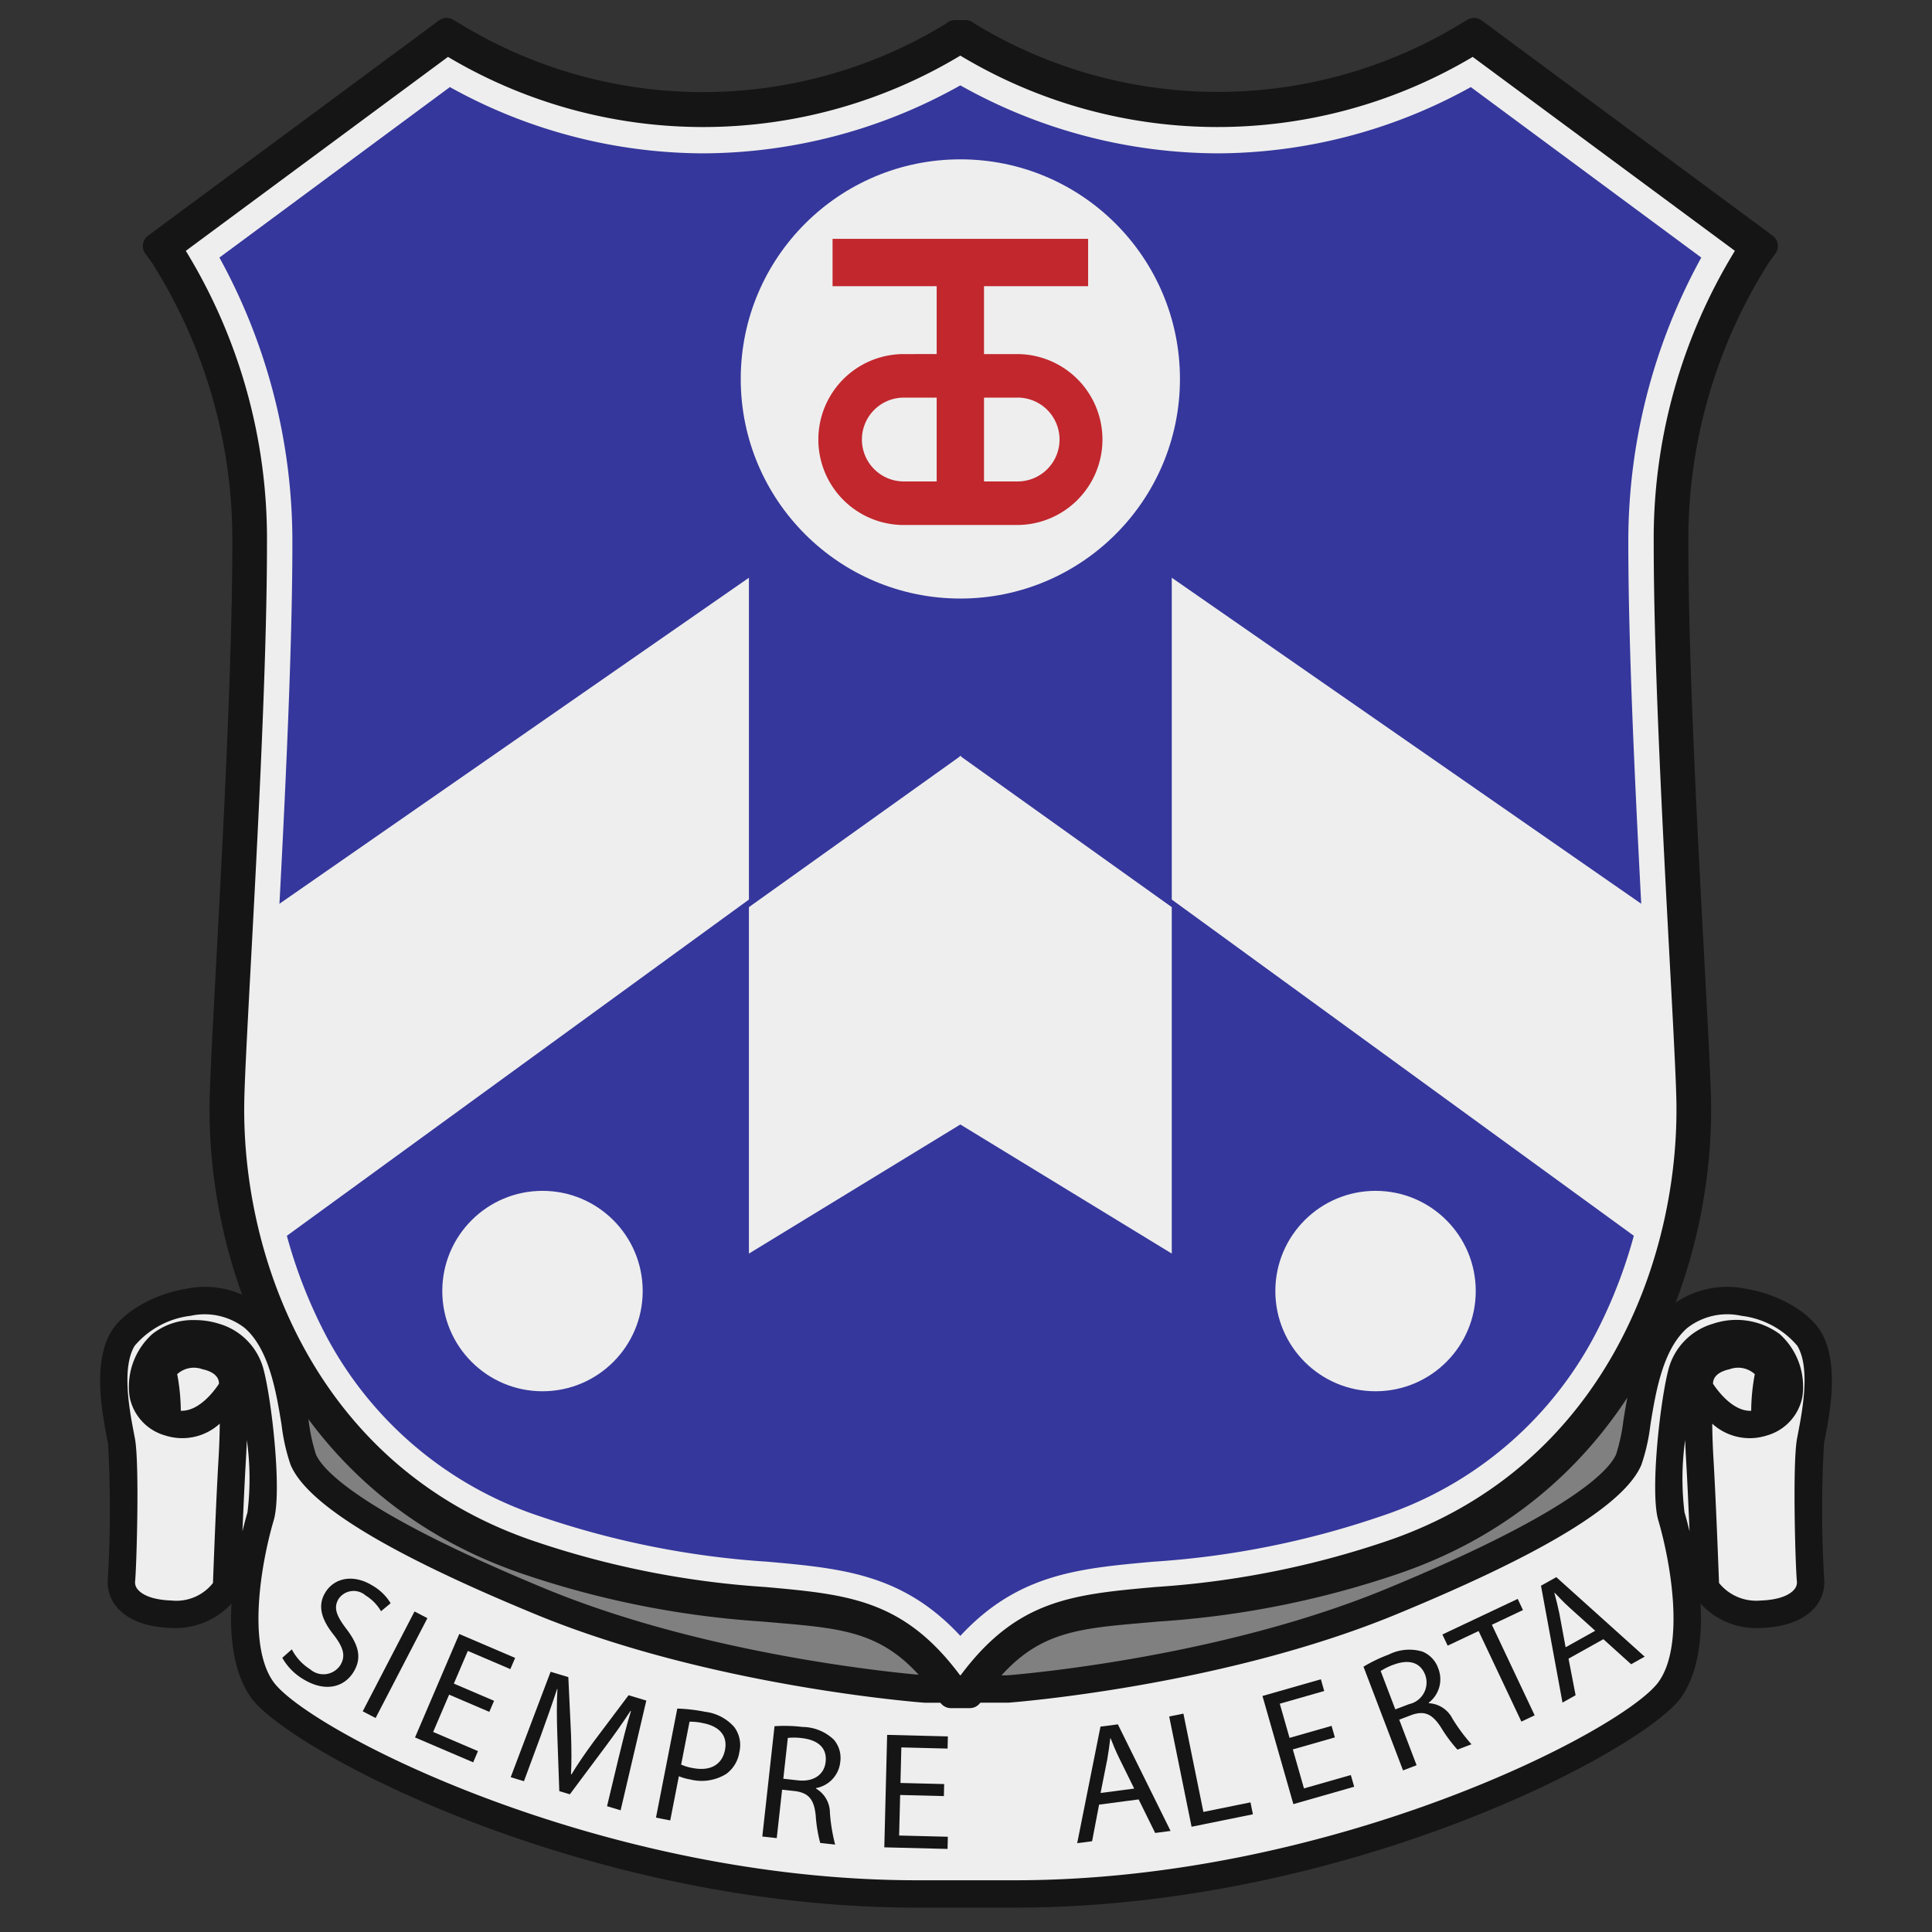 <svg id="Layer_1" data-name="Layer 1" xmlns="http://www.w3.org/2000/svg" width="150" height="150" viewBox="0 0 150 150">
  <rect x="0" y="0" width="150" height="150" fill="#333333" stroke="none"/>
  <defs>
    <style>
      .cls-1 {
        fill: gray;
      }

      .cls-2 {
        fill: #eee;
      }

      .cls-3 {
        fill: #35379c;
      }

      .cls-4 {
        fill: #151515;
      }

      .cls-5 {
        fill: #c1272d;
      }
    </style>
  </defs>
  <g id="Layer_5" data-name="Layer 5">
    <g>
      <path class="cls-1" d="M21.623,102.766l.588,4.997s.735,5.438,1.47,6.32,21.949,16.903,51.175,17.05,51.503-15.657,52.123-17.603c0,0,.473-8.633,3.339-11.242l-4.189-1.874Z"/>
      <path class="cls-2" d="M140.57,111.879c.331-1.764,1.213-5.732-.11-7.937-1.323-2.205-6.945-4.409-10.142-1.654s-2.976,8.929-3.858,11.024-5.328,5.622-18.41,11.024c-13.585,5.61-29.838,6.798-29.838,6.798H71.788s-16.252-1.188-29.838-6.798C28.869,118.935,24.423,115.407,23.541,113.312s-.661-8.268-3.858-11.024-8.819-.551-10.142,1.654c-1.323,2.205-.441,6.173-.11,7.937a88.057,88.057,0,0,1,0,10.803c-.11.992.661,2.535,3.858,2.646a4.603,4.603,0,0,0,4.299-2.094l.004-.109,1.537.22c-.286,2.765-.174,5.858,1.215,7.826,2.646,3.748,25.281,15.874,50.856,15.874h7.599c25.575,0,48.211-12.126,50.856-15.874,1.389-1.968,1.501-5.059,1.215-7.823l1.537-.22.004.106a4.603,4.603,0,0,0,4.299,2.094c3.197-.11,3.969-1.654,3.858-2.646A88.109,88.109,0,0,1,140.57,111.879Z"/>
      <path class="cls-3" d="M74.562,129.174c-4.412-5.559-8.953-5.967-15.094-6.52a69.343,69.343,0,0,1-17.961-3.582c-16.502-5.673-22.154-21.557-21.979-33.436.025-1.726.238-5.689.506-10.707.531-9.907,1.258-23.476,1.258-32.721A43.759,43.759,0,0,0,15.181,19.617L34.821,5.089a39.54,39.54,0,0,0,19.734,5.408A39.197,39.197,0,0,0,74.561,4.989a39.208,39.208,0,0,0,20.006,5.508,39.54,39.54,0,0,0,19.734-5.408l19.64,14.528a43.759,43.759,0,0,0-6.111,22.591c0,9.24.726,22.803,1.257,32.707.269,5.025.481,8.993.507,10.72.176,11.879-5.475,27.764-21.979,33.437a69.343,69.343,0,0,1-17.961,3.582C83.514,123.207,78.973,123.615,74.562,129.174Z"/>
      <path class="cls-2" d="M74.561,6.628a41.019,41.019,0,0,0,20.006,5.278,40.725,40.725,0,0,0,19.626-5.145l17.893,13.236A45.773,45.773,0,0,0,126.422,42.209c0,9.28.728,22.868,1.259,32.789.268,5.006.48,8.96.505,10.659a38.304,38.304,0,0,1-4.045,17.392,29.104,29.104,0,0,1-16.983,14.691,68.115,68.115,0,0,1-17.629,3.511c-5.782.52-10.508.946-14.968,5.758-4.459-4.812-9.186-5.238-14.968-5.758a68.115,68.115,0,0,1-17.629-3.511,29.104,29.104,0,0,1-16.983-14.691,38.304,38.304,0,0,1-4.045-17.392c.025-1.699.237-5.653.505-10.659.531-9.921,1.259-23.509,1.259-32.789a45.773,45.773,0,0,0-5.664-22.212L34.929,6.761a40.725,40.725,0,0,0,19.626,5.145A41.016,41.016,0,0,0,74.561,6.628m39.833-3.222A38.269,38.269,0,0,1,94.567,9.089,37.408,37.408,0,0,1,74.708,3.405h-.294A37.401,37.401,0,0,1,54.555,9.089,38.275,38.275,0,0,1,34.729,3.405L13.269,19.28A41.364,41.364,0,0,1,19.883,42.209c0,13.964-1.688,38.261-1.764,43.407-.147,9.995,4.116,28.321,22.929,34.789,19.132,6.577,25.869.294,33.218,10.73h.588c7.349-10.436,14.086-4.153,33.218-10.73C126.887,113.937,131.15,95.611,131.003,85.616c-.076-5.146-1.764-29.443-1.764-43.407a41.364,41.364,0,0,1,6.614-22.929Z"/>
      <path class="cls-4" d="M75.294,131.619H73.829l-.253-.359c-4.085-5.801-7.934-5.787-14.311-6.36a71.326,71.326,0,0,1-18.491-3.695C23.132,115.139,17.089,98.236,17.274,85.603c.026-1.77.239-5.752.51-10.794C18.313,64.927,19.038,51.393,19.038,42.209a40.931,40.931,0,0,0-6.45-22.428l-.499-.679L34.678,2.391l.483.288a36.961,36.961,0,0,0,38.768.034l.218-.154h.827l.218.153a37.025,37.025,0,0,0,38.769-.034l.483-.288,22.589,16.71-.5.68a40.931,40.931,0,0,0-6.45,22.428c0,9.18.725,22.709,1.253,32.586.271,5.049.484,9.037.51,10.808.187,12.632-5.856,29.536-23.5,35.601a71.321,71.321,0,0,1-18.491,3.695c-6.377.573-10.226.559-14.311,6.36ZM14.425,19.475a42.822,42.822,0,0,1,6.303,22.733c0,9.229-.726,22.789-1.257,32.69-.269,5.024-.482,8.992-.507,10.729-.178,12.067,5.572,28.207,22.359,33.977a69.83,69.83,0,0,0,18.093,3.611c6.434.579,10.748.967,15.145,6.883,4.396-5.916,8.71-6.304,15.144-6.883a69.83,69.83,0,0,0,18.093-3.611c16.788-5.771,22.537-21.91,22.359-33.977-.025-1.738-.238-5.712-.507-10.742-.53-9.898-1.256-23.452-1.256-32.677a42.822,42.822,0,0,1,6.303-22.733l-20.357-15.058a38.746,38.746,0,0,1-39.78-.099,38.742,38.742,0,0,1-39.779.099Z"/>
      <circle class="cls-2" cx="74.561" cy="29.421" r="17.05"/>
      <g>
        <path class="cls-2" d="M128.898,83.365c-.588-7.643-.882-12.788-.882-12.788L90.976,44.855V69.842l36.158,26.31A28.123,28.123,0,0,0,128.898,83.365Z"/>
        <polygon class="cls-2" points="74.608 58.671 74.561 58.705 74.514 58.671 74.514 58.739 58.146 70.43 58.146 97.328 74.561 87.305 90.976 97.328 90.976 70.43 74.609 58.739 74.608 58.671"/>
        <path class="cls-2" d="M58.146,44.855,21.106,70.577s-.294,5.144-.882,12.788a28.123,28.123,0,0,0,1.764,12.788L58.146,69.842Z"/>
      </g>
      <path class="cls-5" d="M78.95,27.49H76.398v-5.27h8.084V18.545H64.64v3.675h8.084v5.27H70.172a6.635,6.635,0,0,0,0,13.271H78.95a6.635,6.635,0,1,0,.017-13.271ZM66.918,34.125a3.258,3.258,0,0,1,3.255-3.255h2.551V37.38H70.172A3.258,3.258,0,0,1,66.918,34.125ZM78.95,37.38H76.398V30.87H78.95a3.255,3.255,0,1,1,0,6.509Z"/>
      <rect class="cls-4" x="130.641" y="122.499" width="1.777" height="1.69" transform="translate(-14.318 17.314) rotate(-7.144)"/>
      <path class="cls-4" d="M141.685,111.711c.396-2.063,1.134-5.905-.313-8.316-.938-1.562-3.336-2.934-5.83-3.335a7.138,7.138,0,0,0-5.918,1.424c-2.506,2.16-3.127,5.987-3.581,8.787a14.549,14.549,0,0,1-.563,2.63c-.473,1.124-3.157,4.392-17.835,10.453-12.7,5.244-27.778,6.583-29.432,6.718l-6.346.002c-.16-.012-16.199-1.223-29.51-6.72-14.678-6.062-17.362-9.329-17.835-10.453a14.453,14.453,0,0,1-.563-2.63c-.452-2.795-1.072-6.623-3.581-8.787a7.121,7.121,0,0,0-5.916-1.424c-2.496.401-4.895,1.773-5.832,3.335-1.447,2.411-.709,6.253-.312,8.32l.069.36a90.947,90.947,0,0,1-.013,10.491,2.98,2.98,0,0,0,.736,2.256c.58.671,1.77,1.487,4.142,1.569a5.915,5.915,0,0,0,4.717-1.886c-.136,2.604.153,5.36,1.507,7.278,2.869,4.064,25.784,16.325,51.727,16.325H78.8c25.943,0,48.856-12.261,51.725-16.325,1.354-1.916,1.642-4.675,1.505-7.282a5.828,5.828,0,0,0,4.719,1.89c2.372-.082,3.562-.898,4.143-1.569a2.981,2.981,0,0,0,.736-2.257,90.897,90.897,0,0,1-.013-10.488Zm-2.172,11.088a.839.839,0,0,1-.231.633c-.247.286-.914.776-2.605.834a3.71,3.71,0,0,1-3.212-1.363c-.061-1.645-.247-6.511-.432-9.651-.057-.967-.088-1.877-.095-2.719a4.321,4.321,0,0,0,4.23.92,3.882,3.882,0,0,0,2.769-3.007,5.494,5.494,0,0,0-1.758-4.866,5.674,5.674,0,0,0-5.189-.802,5.016,5.016,0,0,0-3.483,3.664c-.646,2.588-1.392,9.436-.76,11.581.971,3.303,2.071,9.659.041,12.536-2.624,3.719-25.183,15.424-49.987,15.424H71.201c-24.805,0-47.364-11.705-49.988-15.424-2.035-2.885-.932-9.236.041-12.535.632-2.146-.113-8.994-.76-11.582a5.016,5.016,0,0,0-3.483-3.664A6.271,6.271,0,0,0,15.124,102.49a5.084,5.084,0,0,0-3.303,1.089,5.494,5.494,0,0,0-1.758,4.866A3.882,3.882,0,0,0,12.832,111.452a4.319,4.319,0,0,0,4.23-.92c-.007.842-.038,1.752-.095,2.719-.185,3.119-.371,8.002-.432,9.652a3.615,3.615,0,0,1-3.211,1.362c-1.69-.058-2.359-.548-2.606-.835a.835.835,0,0,1-.231-.63c.111-.998.358-9.146-.012-11.119l-.071-.37c-.343-1.785-.98-5.107.048-6.821a6.736,6.736,0,0,1,4.348-2.331,5.079,5.079,0,0,1,4.188.936c1.918,1.653,2.468,5.038,2.874,7.534a15.012,15.012,0,0,0,.698,3.097c1.288,3.06,7.498,6.852,18.984,11.593,13.647,5.638,30.048,6.868,30.243,6.88l6.501-.003c.163-.012,16.522-1.241,30.166-6.877,11.486-4.741,17.696-8.533,18.984-11.594a15.083,15.083,0,0,0,.701-3.113c.401-2.474.95-5.86,2.871-7.517a5.054,5.054,0,0,1,4.191-.935,6.718,6.718,0,0,1,4.344,2.33c1.029,1.715.391,5.038.048,6.824l-.07.369C139.153,113.658,139.401,121.803,139.513,122.799Zm-6.514-15.362c-.008-.31.142-.882,1.292-1.132a1.916,1.916,0,0,1,1.952.386,15.817,15.817,0,0,0-.281,2.842c-1.415.063-2.613-1.565-2.963-2.096ZM14.038,109.53a15.817,15.817,0,0,0-.281-2.84,1.923,1.923,0,0,1,1.952-.386c1.15.25,1.3.822,1.292,1.132C16.652,107.967,15.458,109.59,14.038,109.53Zm5.052,3.844q.05-.854.073-1.575a21.458,21.458,0,0,1,.051,5.622c-.087.295-.23.806-.391,1.47C18.9,117.057,18.996,114.982,19.09,113.375Zm111.747-1.575c.016.481.039,1.006.073,1.575.094,1.601.189,3.681.267,5.521-.16-.666-.304-1.178-.391-1.473A21.467,21.467,0,0,1,130.837,111.8Z"/>
      <rect class="cls-4" x="17.625" y="122.456" width="1.69" height="1.777" transform="translate(-106.214 126.332) rotate(-82.856)"/>
      <g>
        <path class="cls-4" d="M22.657,128.056a3.993,3.993,0,0,0,1.422,1.546,1.567,1.567,0,0,0,2.337-.31c.428-.695.276-1.337-.49-2.341-.948-1.179-1.311-2.27-.665-3.317.714-1.158,2.204-1.427,3.649-.536a3.971,3.971,0,0,1,1.419,1.377l-.747.62a3.483,3.483,0,0,0-1.195-1.223,1.413,1.413,0,0,0-2.088.25c-.429.695-.187,1.316.594,2.345.959,1.261,1.224,2.261.551,3.354-.707,1.147-2.168,1.617-3.923.535a4.51,4.51,0,0,1-1.604-1.644Z"/>
        <path class="cls-4" d="M33.183,125.633l-4.021,7.753L28.161,132.867l4.022-7.753Z"/>
        <path class="cls-4" d="M37.991,132.909l-3.122-1.336L33.63,134.468l3.48,1.489-.372.87-4.516-1.932,3.436-8.031,4.337,1.856-.373.869-3.3-1.412-1.086,2.538,3.122,1.335Z"/>
        <path class="cls-4" d="M48.024,136.497c.289-1.185.636-2.609.962-3.647l-.037-.011c-.581.894-1.241,1.832-2.01,2.859l-2.696,3.612-.819-.246-.155-4.389c-.043-1.298-.053-2.478.01-3.541l-.025-.008c-.338,1.035-.822,2.418-1.273,3.649l-1.302,3.518-1.029-.31,3.098-8.186,1.377.414.21,4.473c.037,1.135.047,2.138-.003,3.07l.037.011c.465-.78,1.039-1.609,1.728-2.551l2.705-3.596,1.377.414-1.994,8.519-1.055-.317Z"/>
        <path class="cls-4" d="M52.585,132.653a13.084,13.084,0,0,1,2.156.25,3.584,3.584,0,0,1,2.264,1.182,2.346,2.346,0,0,1,.4,1.939,2.568,2.568,0,0,1-1.019,1.702,3.616,3.616,0,0,1-2.803.429,3.898,3.898,0,0,1-.875-.25l-.671,3.433-1.107-.216Zm.299,4.349a3.786,3.786,0,0,0,.898.268c1.335.261,2.276-.229,2.507-1.411.221-1.132-.473-1.835-1.694-2.073a4.711,4.711,0,0,0-1.06-.115Z"/>
        <path class="cls-4" d="M60.134,134.022a11.748,11.748,0,0,1,2.171.058,3.57,3.57,0,0,1,2.433.987,2.174,2.174,0,0,1,.5,1.724,2.294,2.294,0,0,1-1.881,2.034l-.004.039a2.176,2.176,0,0,1,1.081,1.893,13.916,13.916,0,0,0,.406,2.457l-1.159-.129a11.268,11.268,0,0,1-.35-2.138c-.125-1.226-.539-1.728-1.552-1.88l-1.056-.117-.417,3.761-1.12-.124Zm.682,4.078,1.146.127c1.198.133,2.03-.44,2.14-1.432.124-1.12-.633-1.7-1.816-1.844a4.648,4.648,0,0,0-1.119-.02Z"/>
        <path class="cls-4" d="M73.282,139.448l-3.394-.086-.08,3.148,3.783.095-.024.946-4.91-.124.22-8.732,4.716.119-.024.946-3.589-.091-.069,2.76,3.394.085Z"/>
        <path class="cls-4" d="M85.333,140.11l-.543,2.843-1.157.151,1.808-9.049,1.35-.177,4.092,8.275-1.196.157-1.283-2.604Zm2.726-1.246L86.884,136.481c-.267-.54-.463-1.037-.658-1.522l-.025.004c-.062.531-.134,1.076-.232,1.625l-.52,2.618Z"/>
        <path class="cls-4" d="M90.776,133.269l1.104-.224,1.551,7.632,3.657-.743.188.927-4.762.967Z"/>
        <path class="cls-4" d="M103.639,134.891l-3.264.933.865,3.027,3.638-1.039.26.91-4.721,1.349-2.399-8.396,4.534-1.296.26.91-3.45.986.758,2.653,3.263-.933Z"/>
        <path class="cls-4" d="M105.861,129.401a11.787,11.787,0,0,1,1.957-.94,3.57,3.57,0,0,1,2.614-.234,2.174,2.174,0,0,1,1.233,1.305,2.293,2.293,0,0,1-.743,2.669l.014.036a2.177,2.177,0,0,1,1.826,1.189,13.877,13.877,0,0,0,1.483,2l-1.089.415a11.355,11.355,0,0,1-1.288-1.741c-.671-1.034-1.269-1.291-2.239-.963l-.993.379,1.348,3.535-1.053.402Zm2.471,3.315,1.077-.41a1.718,1.718,0,0,0,1.249-2.252c-.402-1.053-1.34-1.222-2.458-.809a4.652,4.652,0,0,0-1.004.494Z"/>
        <path class="cls-4" d="M114.798,126.633l-2.402,1.135-.409-.867L117.834,124.138l.409.867-2.414,1.141,3.322,7.031-1.031.487Z"/>
        <path class="cls-4" d="M121.781,128.777l.548,2.841-1.018.569L119.642,123.114l1.188-.664,6.861,6.173-1.052.588-2.154-1.944Zm2.071-2.166-1.973-1.778c-.448-.403-.814-.792-1.174-1.171l-.023.013c.14.516.275,1.049.386,1.596l.486,2.623Z"/>
      </g>
      <circle class="cls-2" cx="106.797" cy="100.237" r="7.78"/>
      <circle class="cls-2" cx="42.119" cy="100.237" r="7.78"/>
    </g>
    <path class="cls-4" d="M75.294,132.619H73.828a.999.999,0,0,1-.818-.426l-.252-.359c-3.573-5.072-6.73-5.345-12.462-5.841l-1.121-.098a72.149,72.149,0,0,1-18.726-3.746C22.301,115.911,16.084,98.555,16.274,85.589c.026-1.788.24-5.775.51-10.824.531-9.91,1.254-23.411,1.254-32.556a40.156,40.156,0,0,0-6.257-21.836l-.498-.678a1,1,0,0,1,.211-1.396L34.083,1.588A.999.999,0,0,1,35.189,1.532l.483.288a36.172,36.172,0,0,0,37.685.072l.216-.151a1.006,1.006,0,0,1,.574-.181h.827a.994.994,0,0,1,.575.183l.218.153a36.273,36.273,0,0,0,37.683-.076l.481-.287a.997.997,0,0,1,1.107.055l22.59,16.71a1,1,0,0,1,.211,1.396l-.5.68a40.16,40.16,0,0,0-6.256,21.835c0,9.159.724,22.669,1.253,32.533.271,5.08.485,9.062.511,10.847.191,12.967-6.025,30.323-24.175,36.561a72.135,72.135,0,0,1-18.726,3.746l-1.121.098c-5.731.496-8.889.769-12.462,5.843l-.253.358A.998.998,0,0,1,75.294,132.619Zm-.946-2h.428c4.094-5.772,8.201-6.127,13.879-6.618l1.113-.098a70.429,70.429,0,0,0,18.255-3.645c17.138-5.891,23.007-22.342,22.825-34.641-.025-1.747-.237-5.711-.506-10.729-.532-9.926-1.258-23.467-1.258-32.68a42.061,42.061,0,0,1,6.556-22.895L114.385,3.592a38.271,38.271,0,0,1-39.726-.031h-.197a38.115,38.115,0,0,1-39.725.03L13.483,19.315a42.065,42.065,0,0,1,6.555,22.894c0,9.198-.725,22.729-1.254,32.61-.271,5.079-.483,9.05-.51,10.799-.181,12.298,5.688,28.75,22.825,34.641a70.443,70.443,0,0,0,18.255,3.645l1.113.098c5.678.491,9.786.846,13.88,6.618Z"/>
  </g>
</svg>
